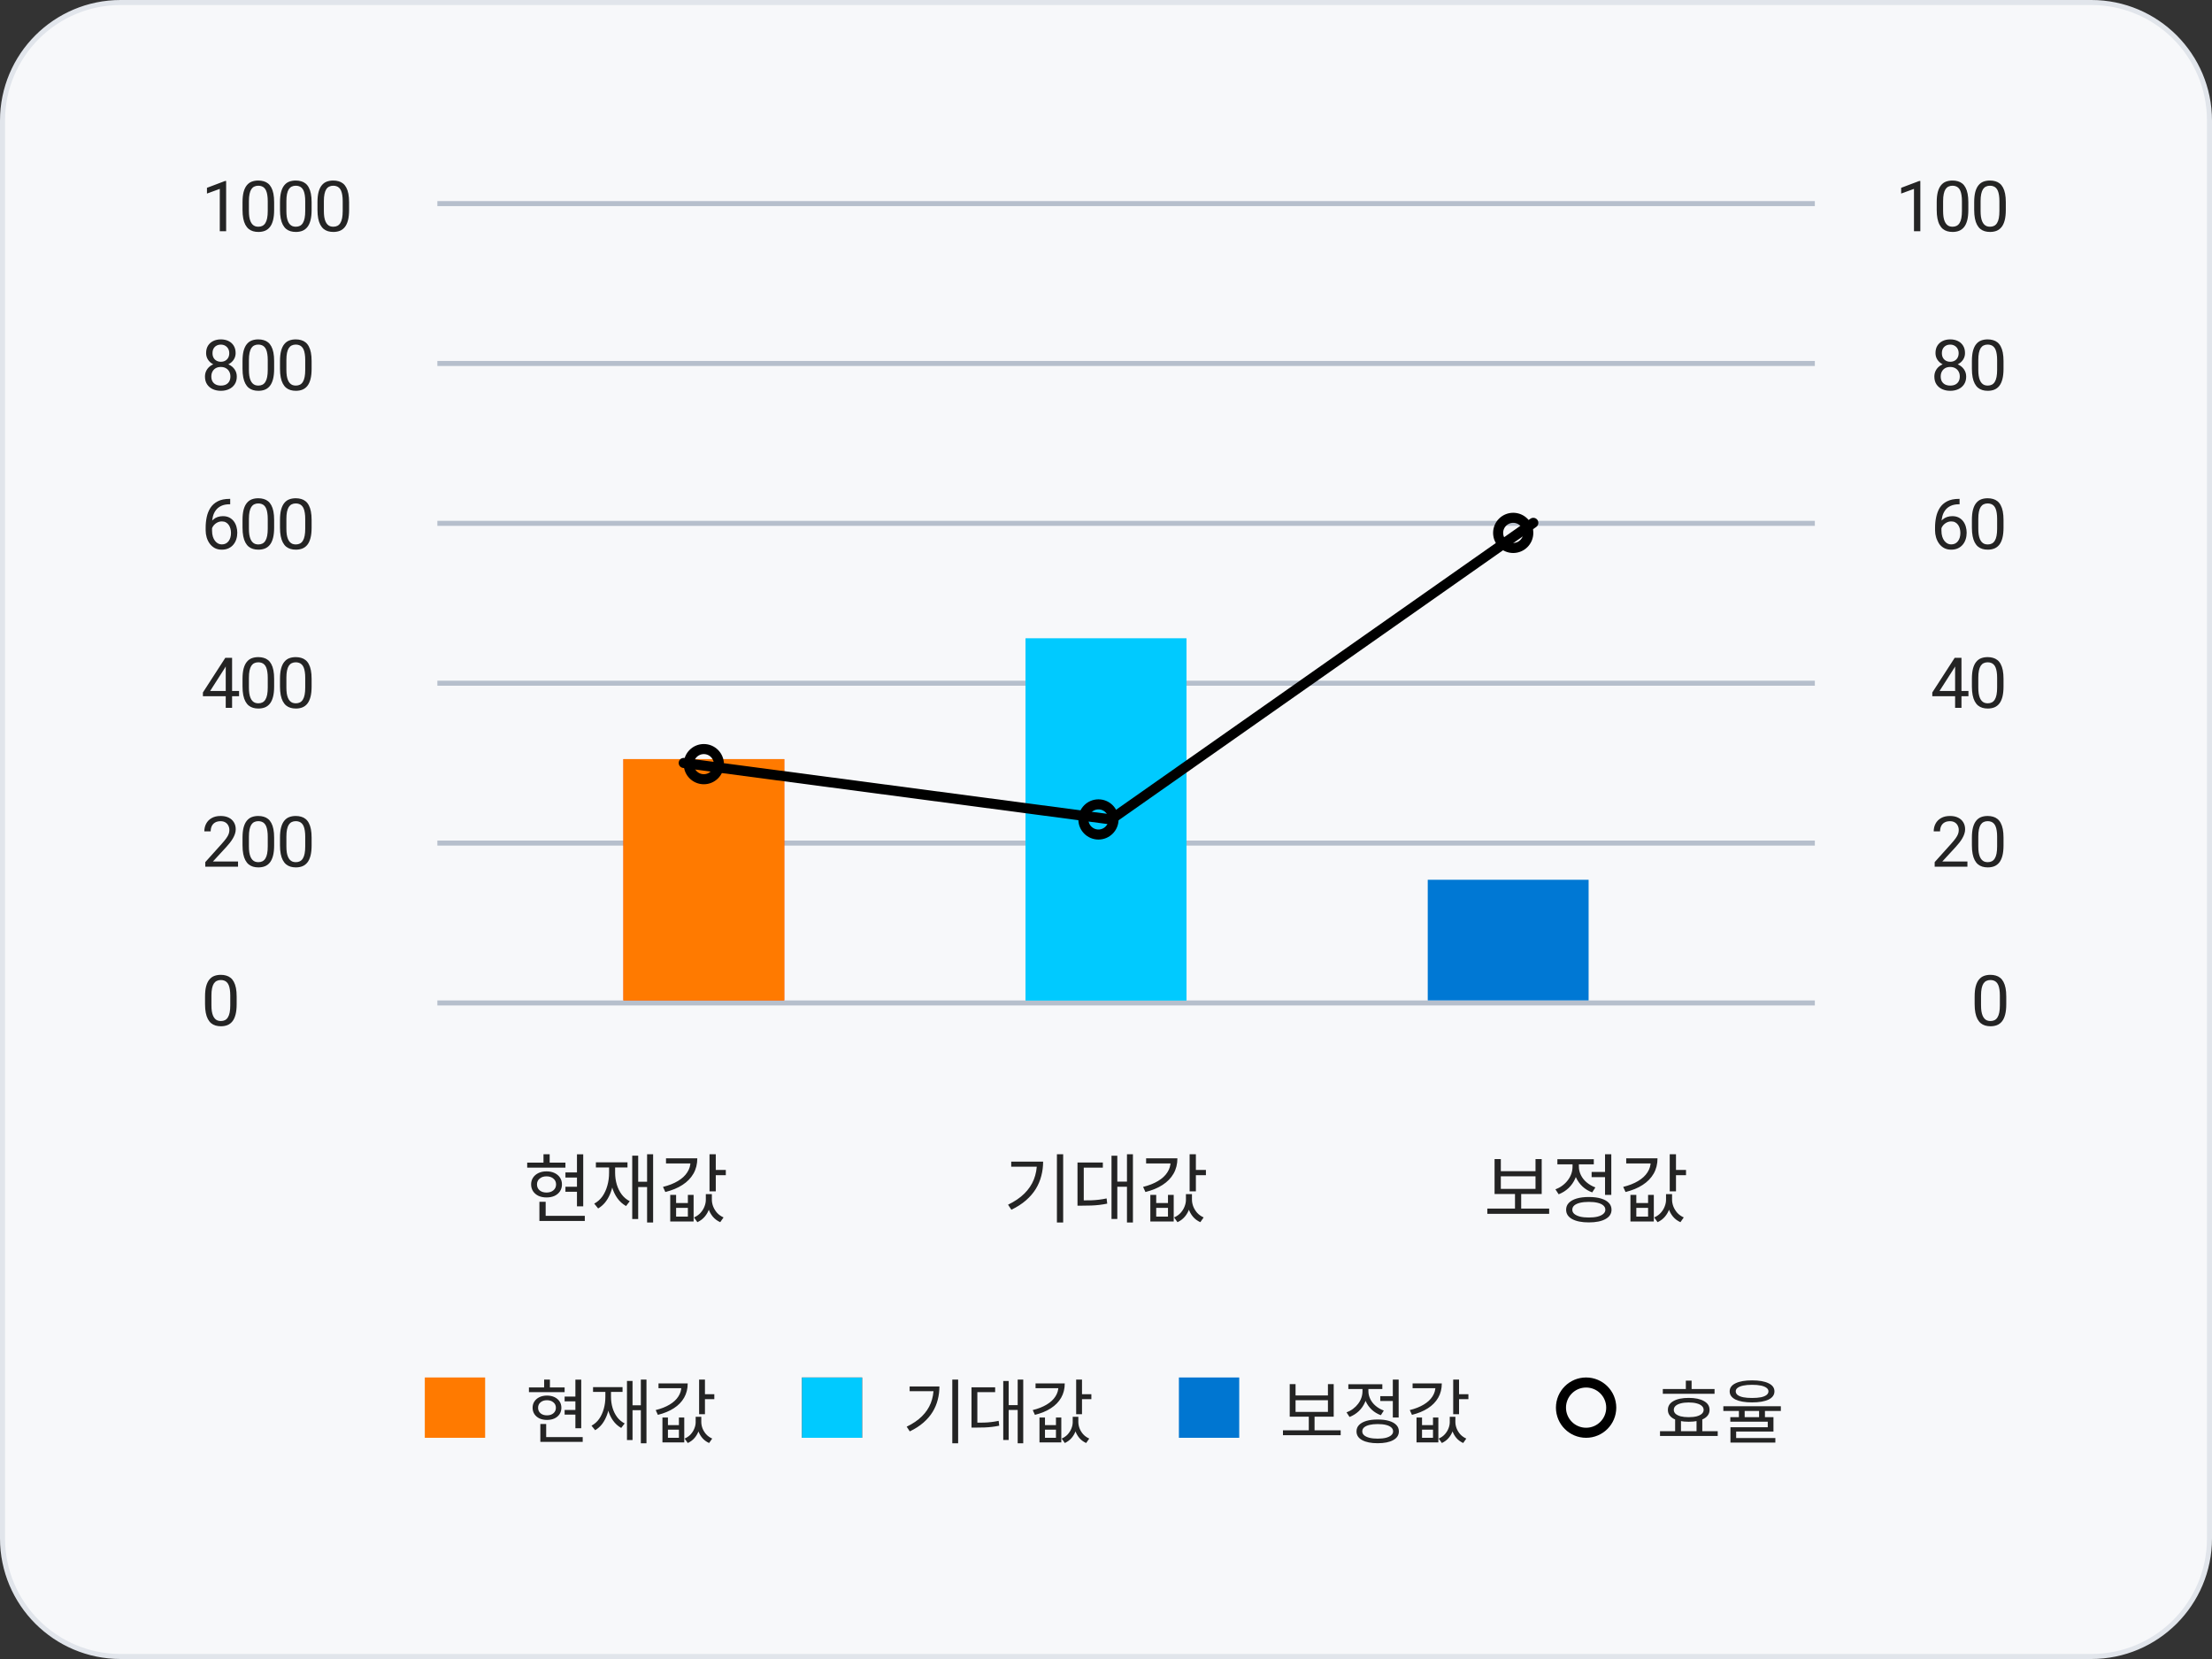 <svg width="440" height="330" viewBox="0 0 440 330" fill="none" xmlns="http://www.w3.org/2000/svg">
<rect x="0" y="0" width="440" height="330" fill="#333333" stroke="none"/>
<path d="M24 0.5H416C428.979 0.5 439.5 11.021 439.5 24V306C439.5 318.979 428.979 329.5 416 329.5H24C11.021 329.5 0.5 318.979 0.5 306V24C0.5 11.021 11.021 0.5 24 0.5Z" fill="#F7F8FA"/>
<path d="M24 0.5H416C428.979 0.5 439.5 11.021 439.5 24V306C439.5 318.979 428.979 329.5 416 329.5H24C11.021 329.5 0.5 318.979 0.5 306V24C0.5 11.021 11.021 0.5 24 0.5Z" stroke="#E1E5EB"/>
<path d="M44.983 35.992V46H43.719V37.571L41.169 38.501V37.359L44.785 35.992H44.983ZM54.53 40.23V41.748C54.53 42.564 54.457 43.252 54.311 43.812C54.166 44.373 53.956 44.824 53.682 45.166C53.409 45.508 53.079 45.756 52.691 45.911C52.309 46.062 51.876 46.137 51.392 46.137C51.01 46.137 50.657 46.089 50.333 45.993C50.009 45.898 49.718 45.745 49.458 45.535C49.203 45.321 48.984 45.043 48.802 44.701C48.619 44.359 48.48 43.945 48.385 43.457C48.289 42.969 48.241 42.4 48.241 41.748V40.23C48.241 39.415 48.314 38.731 48.46 38.18C48.61 37.628 48.822 37.186 49.096 36.853C49.369 36.516 49.697 36.275 50.08 36.129C50.467 35.983 50.9 35.91 51.379 35.91C51.766 35.91 52.122 35.958 52.445 36.054C52.773 36.145 53.065 36.293 53.32 36.498C53.575 36.699 53.792 36.967 53.97 37.305C54.152 37.637 54.291 38.045 54.387 38.528C54.482 39.011 54.53 39.579 54.53 40.23ZM53.259 41.953V40.019C53.259 39.572 53.231 39.18 53.177 38.843C53.127 38.501 53.051 38.209 52.951 37.968C52.851 37.726 52.723 37.53 52.568 37.38C52.418 37.23 52.242 37.12 52.042 37.052C51.846 36.979 51.625 36.942 51.379 36.942C51.078 36.942 50.811 36.999 50.579 37.113C50.347 37.223 50.151 37.398 49.991 37.64C49.836 37.881 49.718 38.198 49.636 38.59C49.554 38.982 49.513 39.458 49.513 40.019V41.953C49.513 42.4 49.538 42.794 49.588 43.136C49.642 43.477 49.722 43.774 49.827 44.024C49.932 44.27 50.059 44.473 50.21 44.633C50.36 44.792 50.533 44.911 50.729 44.988C50.93 45.061 51.151 45.098 51.392 45.098C51.702 45.098 51.974 45.038 52.206 44.92C52.438 44.801 52.632 44.617 52.787 44.366C52.947 44.111 53.065 43.785 53.142 43.389C53.22 42.988 53.259 42.509 53.259 41.953ZM61.985 40.23V41.748C61.985 42.564 61.912 43.252 61.766 43.812C61.621 44.373 61.411 44.824 61.138 45.166C60.864 45.508 60.534 45.756 60.146 45.911C59.764 46.062 59.331 46.137 58.847 46.137C58.465 46.137 58.111 46.089 57.788 45.993C57.464 45.898 57.173 45.745 56.913 45.535C56.658 45.321 56.439 45.043 56.257 44.701C56.074 44.359 55.935 43.945 55.84 43.457C55.744 42.969 55.696 42.4 55.696 41.748V40.23C55.696 39.415 55.769 38.731 55.915 38.18C56.065 37.628 56.277 37.186 56.551 36.853C56.824 36.516 57.152 36.275 57.535 36.129C57.922 35.983 58.355 35.91 58.834 35.91C59.221 35.91 59.577 35.958 59.9 36.054C60.228 36.145 60.52 36.293 60.775 36.498C61.03 36.699 61.247 36.967 61.425 37.305C61.607 37.637 61.746 38.045 61.842 38.528C61.937 39.011 61.985 39.579 61.985 40.23ZM60.714 41.953V40.019C60.714 39.572 60.686 39.18 60.632 38.843C60.581 38.501 60.506 38.209 60.406 37.968C60.306 37.726 60.178 37.53 60.023 37.38C59.873 37.23 59.697 37.12 59.497 37.052C59.301 36.979 59.08 36.942 58.834 36.942C58.533 36.942 58.266 36.999 58.034 37.113C57.802 37.223 57.606 37.398 57.446 37.64C57.291 37.881 57.173 38.198 57.091 38.59C57.009 38.982 56.968 39.458 56.968 40.019V41.953C56.968 42.4 56.993 42.794 57.043 43.136C57.097 43.477 57.177 43.774 57.282 44.024C57.387 44.27 57.514 44.473 57.665 44.633C57.815 44.792 57.989 44.911 58.184 44.988C58.385 45.061 58.606 45.098 58.847 45.098C59.157 45.098 59.429 45.038 59.661 44.92C59.893 44.801 60.087 44.617 60.242 44.366C60.401 44.111 60.52 43.785 60.597 43.389C60.675 42.988 60.714 42.509 60.714 41.953ZM69.44 40.23V41.748C69.44 42.564 69.367 43.252 69.221 43.812C69.076 44.373 68.866 44.824 68.593 45.166C68.319 45.508 67.989 45.756 67.601 45.911C67.219 46.062 66.786 46.137 66.302 46.137C65.92 46.137 65.567 46.089 65.243 45.993C64.919 45.898 64.628 45.745 64.368 45.535C64.113 45.321 63.894 45.043 63.712 44.701C63.529 44.359 63.39 43.945 63.295 43.457C63.199 42.969 63.151 42.4 63.151 41.748V40.23C63.151 39.415 63.224 38.731 63.37 38.18C63.52 37.628 63.732 37.186 64.006 36.853C64.279 36.516 64.607 36.275 64.99 36.129C65.377 35.983 65.81 35.91 66.289 35.91C66.676 35.91 67.032 35.958 67.355 36.054C67.683 36.145 67.975 36.293 68.23 36.498C68.485 36.699 68.702 36.967 68.88 37.305C69.062 37.637 69.201 38.045 69.297 38.528C69.392 39.011 69.44 39.579 69.44 40.23ZM68.169 41.953V40.019C68.169 39.572 68.141 39.18 68.087 38.843C68.037 38.501 67.961 38.209 67.861 37.968C67.761 37.726 67.633 37.53 67.478 37.38C67.328 37.23 67.152 37.12 66.952 37.052C66.756 36.979 66.535 36.942 66.289 36.942C65.988 36.942 65.721 36.999 65.489 37.113C65.257 37.223 65.061 37.398 64.901 37.64C64.746 37.881 64.628 38.198 64.546 38.59C64.464 38.982 64.423 39.458 64.423 40.019V41.953C64.423 42.4 64.448 42.794 64.498 43.136C64.552 43.477 64.632 43.774 64.737 44.024C64.842 44.27 64.969 44.473 65.12 44.633C65.27 44.792 65.444 44.911 65.639 44.988C65.84 45.061 66.061 45.098 66.302 45.098C66.612 45.098 66.884 45.038 67.116 44.92C67.348 44.801 67.542 44.617 67.697 44.366C67.856 44.111 67.975 43.785 68.052 43.389C68.13 42.988 68.169 42.509 68.169 41.953Z" fill="#242424"/>
<path d="M47.102 74.907C47.102 75.513 46.961 76.028 46.679 76.451C46.401 76.871 46.023 77.19 45.544 77.409C45.07 77.627 44.535 77.737 43.938 77.737C43.34 77.737 42.803 77.627 42.324 77.409C41.846 77.19 41.467 76.871 41.19 76.451C40.911 76.028 40.773 75.513 40.773 74.907C40.773 74.51 40.848 74.148 40.998 73.82C41.153 73.487 41.37 73.198 41.648 72.951C41.93 72.705 42.263 72.516 42.645 72.384C43.033 72.247 43.459 72.179 43.924 72.179C44.535 72.179 45.079 72.298 45.558 72.534C46.036 72.767 46.412 73.088 46.685 73.498C46.964 73.909 47.102 74.378 47.102 74.907ZM45.831 74.879C45.831 74.51 45.751 74.184 45.592 73.902C45.432 73.615 45.209 73.391 44.922 73.232C44.635 73.072 44.302 72.993 43.924 72.993C43.536 72.993 43.202 73.072 42.919 73.232C42.641 73.391 42.425 73.615 42.27 73.902C42.115 74.184 42.037 74.51 42.037 74.879C42.037 75.262 42.112 75.59 42.263 75.864C42.418 76.132 42.636 76.34 42.919 76.486C43.206 76.627 43.546 76.698 43.938 76.698C44.329 76.698 44.667 76.627 44.949 76.486C45.232 76.34 45.448 76.132 45.599 75.864C45.754 75.59 45.831 75.262 45.831 74.879ZM46.87 70.238C46.87 70.721 46.742 71.156 46.487 71.543C46.232 71.931 45.883 72.236 45.441 72.459C44.999 72.683 44.498 72.794 43.938 72.794C43.368 72.794 42.86 72.683 42.413 72.459C41.971 72.236 41.625 71.931 41.374 71.543C41.123 71.156 40.998 70.721 40.998 70.238C40.998 69.659 41.123 69.167 41.374 68.761C41.629 68.356 41.978 68.046 42.42 67.831C42.862 67.617 43.366 67.51 43.931 67.51C44.5 67.51 45.006 67.617 45.448 67.831C45.89 68.046 46.237 68.356 46.487 68.761C46.742 69.167 46.87 69.659 46.87 70.238ZM45.605 70.258C45.605 69.925 45.535 69.632 45.394 69.376C45.252 69.121 45.056 68.921 44.806 68.775C44.555 68.624 44.263 68.549 43.931 68.549C43.598 68.549 43.306 68.62 43.056 68.761C42.81 68.898 42.616 69.094 42.475 69.349C42.338 69.604 42.27 69.907 42.27 70.258C42.27 70.6 42.338 70.898 42.475 71.154C42.616 71.409 42.812 71.607 43.062 71.748C43.313 71.89 43.605 71.96 43.938 71.96C44.27 71.96 44.56 71.89 44.806 71.748C45.056 71.607 45.252 71.409 45.394 71.154C45.535 70.898 45.605 70.6 45.605 70.258ZM54.53 71.83V73.348C54.53 74.164 54.457 74.852 54.311 75.412C54.166 75.973 53.956 76.424 53.682 76.766C53.409 77.108 53.079 77.356 52.691 77.511C52.309 77.662 51.876 77.737 51.392 77.737C51.01 77.737 50.657 77.689 50.333 77.593C50.009 77.497 49.718 77.345 49.458 77.135C49.203 76.921 48.984 76.643 48.802 76.301C48.619 75.959 48.48 75.545 48.385 75.057C48.289 74.569 48.241 74 48.241 73.348V71.83C48.241 71.015 48.314 70.331 48.46 69.78C48.61 69.228 48.822 68.786 49.096 68.454C49.369 68.116 49.697 67.875 50.08 67.729C50.467 67.583 50.9 67.51 51.379 67.51C51.766 67.51 52.122 67.558 52.445 67.654C52.773 67.745 53.065 67.893 53.32 68.098C53.575 68.299 53.792 68.567 53.97 68.905C54.152 69.237 54.291 69.645 54.387 70.128C54.482 70.611 54.53 71.179 54.53 71.83ZM53.259 73.553V71.618C53.259 71.172 53.231 70.78 53.177 70.443C53.127 70.101 53.051 69.809 52.951 69.568C52.851 69.326 52.723 69.13 52.568 68.98C52.418 68.829 52.242 68.72 52.042 68.652C51.846 68.579 51.625 68.542 51.379 68.542C51.078 68.542 50.811 68.599 50.579 68.713C50.347 68.823 50.151 68.998 49.991 69.24C49.836 69.481 49.718 69.798 49.636 70.19C49.554 70.582 49.513 71.058 49.513 71.618V73.553C49.513 74 49.538 74.394 49.588 74.736C49.642 75.078 49.722 75.374 49.827 75.624C49.932 75.871 50.059 76.073 50.21 76.233C50.36 76.392 50.533 76.511 50.729 76.588C50.93 76.661 51.151 76.698 51.392 76.698C51.702 76.698 51.974 76.638 52.206 76.52C52.438 76.401 52.632 76.217 52.787 75.966C52.947 75.711 53.065 75.385 53.142 74.989C53.22 74.588 53.259 74.109 53.259 73.553ZM61.985 71.83V73.348C61.985 74.164 61.912 74.852 61.766 75.412C61.621 75.973 61.411 76.424 61.138 76.766C60.864 77.108 60.534 77.356 60.146 77.511C59.764 77.662 59.331 77.737 58.847 77.737C58.465 77.737 58.111 77.689 57.788 77.593C57.464 77.497 57.173 77.345 56.913 77.135C56.658 76.921 56.439 76.643 56.257 76.301C56.074 75.959 55.935 75.545 55.84 75.057C55.744 74.569 55.696 74 55.696 73.348V71.83C55.696 71.015 55.769 70.331 55.915 69.78C56.065 69.228 56.277 68.786 56.551 68.454C56.824 68.116 57.152 67.875 57.535 67.729C57.922 67.583 58.355 67.51 58.834 67.51C59.221 67.51 59.577 67.558 59.9 67.654C60.228 67.745 60.52 67.893 60.775 68.098C61.03 68.299 61.247 68.567 61.425 68.905C61.607 69.237 61.746 69.645 61.842 70.128C61.937 70.611 61.985 71.179 61.985 71.83ZM60.714 73.553V71.618C60.714 71.172 60.686 70.78 60.632 70.443C60.581 70.101 60.506 69.809 60.406 69.568C60.306 69.326 60.178 69.13 60.023 68.98C59.873 68.829 59.697 68.72 59.497 68.652C59.301 68.579 59.08 68.542 58.834 68.542C58.533 68.542 58.266 68.599 58.034 68.713C57.802 68.823 57.606 68.998 57.446 69.24C57.291 69.481 57.173 69.798 57.091 70.19C57.009 70.582 56.968 71.058 56.968 71.618V73.553C56.968 74 56.993 74.394 57.043 74.736C57.097 75.078 57.177 75.374 57.282 75.624C57.387 75.871 57.514 76.073 57.665 76.233C57.815 76.392 57.989 76.511 58.184 76.588C58.385 76.661 58.606 76.698 58.847 76.698C59.157 76.698 59.429 76.638 59.661 76.52C59.893 76.401 60.087 76.217 60.242 75.966C60.401 75.711 60.52 75.385 60.597 74.989C60.675 74.588 60.714 74.109 60.714 73.553Z" fill="#242424"/>
<path d="M45.681 99.233H45.79V100.306H45.681C45.011 100.306 44.45 100.416 43.999 100.635C43.548 100.849 43.19 101.138 42.926 101.503C42.661 101.863 42.47 102.268 42.352 102.719C42.238 103.171 42.181 103.629 42.181 104.094V105.556C42.181 105.998 42.233 106.39 42.338 106.732C42.443 107.069 42.586 107.354 42.769 107.587C42.951 107.819 43.156 107.995 43.384 108.113C43.616 108.232 43.858 108.291 44.108 108.291C44.4 108.291 44.66 108.236 44.888 108.127C45.116 108.013 45.307 107.856 45.462 107.655C45.621 107.45 45.742 107.208 45.824 106.93C45.906 106.652 45.947 106.347 45.947 106.014C45.947 105.718 45.911 105.433 45.838 105.16C45.765 104.882 45.653 104.636 45.503 104.422C45.352 104.203 45.163 104.032 44.935 103.909C44.712 103.781 44.446 103.718 44.136 103.718C43.785 103.718 43.457 103.804 43.151 103.977C42.851 104.146 42.602 104.369 42.406 104.647C42.215 104.921 42.105 105.219 42.078 105.543L41.408 105.536C41.472 105.025 41.59 104.59 41.764 104.23C41.941 103.866 42.16 103.569 42.42 103.342C42.684 103.109 42.978 102.941 43.302 102.836C43.63 102.726 43.976 102.672 44.341 102.672C44.838 102.672 45.266 102.765 45.626 102.952C45.986 103.139 46.282 103.389 46.515 103.704C46.747 104.014 46.918 104.365 47.027 104.757C47.141 105.144 47.198 105.543 47.198 105.953C47.198 106.422 47.132 106.862 47 107.272C46.868 107.682 46.67 108.042 46.405 108.352C46.145 108.662 45.824 108.904 45.441 109.077C45.059 109.25 44.614 109.337 44.108 109.337C43.571 109.337 43.101 109.227 42.7 109.009C42.299 108.785 41.967 108.489 41.702 108.12C41.438 107.751 41.24 107.341 41.107 106.889C40.975 106.438 40.909 105.98 40.909 105.515V104.921C40.909 104.219 40.98 103.531 41.121 102.856C41.262 102.182 41.506 101.571 41.852 101.024C42.203 100.477 42.689 100.042 43.309 99.719C43.928 99.395 44.719 99.233 45.681 99.233ZM54.53 103.43V104.948C54.53 105.764 54.457 106.452 54.311 107.012C54.166 107.573 53.956 108.024 53.682 108.366C53.409 108.708 53.079 108.956 52.691 109.111C52.309 109.261 51.876 109.337 51.392 109.337C51.01 109.337 50.657 109.289 50.333 109.193C50.009 109.097 49.718 108.945 49.458 108.735C49.203 108.521 48.984 108.243 48.802 107.901C48.619 107.559 48.48 107.145 48.385 106.657C48.289 106.169 48.241 105.6 48.241 104.948V103.43C48.241 102.615 48.314 101.931 48.46 101.38C48.61 100.828 48.822 100.386 49.096 100.053C49.369 99.716 49.697 99.475 50.08 99.329C50.467 99.183 50.9 99.11 51.379 99.11C51.766 99.11 52.122 99.158 52.445 99.254C52.773 99.345 53.065 99.493 53.32 99.698C53.575 99.898 53.792 100.167 53.97 100.505C54.152 100.837 54.291 101.245 54.387 101.728C54.482 102.211 54.53 102.779 54.53 103.43ZM53.259 105.153V103.219C53.259 102.772 53.231 102.38 53.177 102.043C53.127 101.701 53.051 101.409 52.951 101.168C52.851 100.926 52.723 100.73 52.568 100.58C52.418 100.429 52.242 100.32 52.042 100.252C51.846 100.179 51.625 100.142 51.379 100.142C51.078 100.142 50.811 100.199 50.579 100.313C50.347 100.423 50.151 100.598 49.991 100.84C49.836 101.081 49.718 101.398 49.636 101.79C49.554 102.182 49.513 102.658 49.513 103.219V105.153C49.513 105.6 49.538 105.994 49.588 106.336C49.642 106.677 49.722 106.974 49.827 107.224C49.932 107.47 50.059 107.673 50.21 107.833C50.36 107.992 50.533 108.111 50.729 108.188C50.93 108.261 51.151 108.298 51.392 108.298C51.702 108.298 51.974 108.238 52.206 108.12C52.438 108.001 52.632 107.817 52.787 107.566C52.947 107.311 53.065 106.985 53.142 106.589C53.22 106.188 53.259 105.709 53.259 105.153ZM61.985 103.43V104.948C61.985 105.764 61.912 106.452 61.766 107.012C61.621 107.573 61.411 108.024 61.138 108.366C60.864 108.708 60.534 108.956 60.146 109.111C59.764 109.261 59.331 109.337 58.847 109.337C58.465 109.337 58.111 109.289 57.788 109.193C57.464 109.097 57.173 108.945 56.913 108.735C56.658 108.521 56.439 108.243 56.257 107.901C56.074 107.559 55.935 107.145 55.84 106.657C55.744 106.169 55.696 105.6 55.696 104.948V103.43C55.696 102.615 55.769 101.931 55.915 101.38C56.065 100.828 56.277 100.386 56.551 100.053C56.824 99.716 57.152 99.475 57.535 99.329C57.922 99.183 58.355 99.11 58.834 99.11C59.221 99.11 59.577 99.158 59.9 99.254C60.228 99.345 60.52 99.493 60.775 99.698C61.03 99.898 61.247 100.167 61.425 100.505C61.607 100.837 61.746 101.245 61.842 101.728C61.937 102.211 61.985 102.779 61.985 103.43ZM60.714 105.153V103.219C60.714 102.772 60.686 102.38 60.632 102.043C60.581 101.701 60.506 101.409 60.406 101.168C60.306 100.926 60.178 100.73 60.023 100.58C59.873 100.429 59.697 100.32 59.497 100.252C59.301 100.179 59.08 100.142 58.834 100.142C58.533 100.142 58.266 100.199 58.034 100.313C57.802 100.423 57.606 100.598 57.446 100.84C57.291 101.081 57.173 101.398 57.091 101.79C57.009 102.182 56.968 102.658 56.968 103.219V105.153C56.968 105.6 56.993 105.994 57.043 106.336C57.097 106.677 57.177 106.974 57.282 107.224C57.387 107.47 57.514 107.673 57.665 107.833C57.815 107.992 57.989 108.111 58.184 108.188C58.385 108.261 58.606 108.298 58.847 108.298C59.157 108.298 59.429 108.238 59.661 108.12C59.893 108.001 60.087 107.817 60.242 107.566C60.401 107.311 60.52 106.985 60.597 106.589C60.675 106.188 60.714 105.709 60.714 105.153Z" fill="#242424"/>
<path d="M47.554 137.45V138.49H40.362V137.744L44.819 130.847H45.852L44.744 132.843L41.798 137.45H47.554ZM46.166 130.847V140.8H44.901V130.847H46.166ZM54.53 135.031V136.548C54.53 137.364 54.457 138.052 54.311 138.613C54.166 139.173 53.956 139.624 53.682 139.966C53.409 140.308 53.079 140.556 52.691 140.711C52.309 140.862 51.876 140.937 51.392 140.937C51.01 140.937 50.657 140.889 50.333 140.793C50.009 140.698 49.718 140.545 49.458 140.335C49.203 140.121 48.984 139.843 48.802 139.501C48.619 139.159 48.48 138.745 48.385 138.257C48.289 137.769 48.241 137.2 48.241 136.548V135.031C48.241 134.215 48.314 133.531 48.46 132.98C48.61 132.428 48.822 131.986 49.096 131.654C49.369 131.316 49.697 131.075 50.08 130.929C50.467 130.783 50.9 130.71 51.379 130.71C51.766 130.71 52.122 130.758 52.445 130.854C52.773 130.945 53.065 131.093 53.32 131.298C53.575 131.499 53.792 131.767 53.97 132.105C54.152 132.437 54.291 132.845 54.387 133.328C54.482 133.811 54.53 134.379 54.53 135.031ZM53.259 136.753V134.819C53.259 134.372 53.231 133.98 53.177 133.643C53.127 133.301 53.051 133.009 52.951 132.768C52.851 132.526 52.723 132.33 52.568 132.18C52.418 132.03 52.242 131.92 52.042 131.852C51.846 131.779 51.625 131.742 51.379 131.742C51.078 131.742 50.811 131.799 50.579 131.913C50.347 132.023 50.151 132.198 49.991 132.44C49.836 132.681 49.718 132.998 49.636 133.39C49.554 133.782 49.513 134.258 49.513 134.819V136.753C49.513 137.2 49.538 137.594 49.588 137.936C49.642 138.278 49.722 138.574 49.827 138.824C49.932 139.071 50.059 139.273 50.21 139.433C50.36 139.592 50.533 139.711 50.729 139.788C50.93 139.861 51.151 139.898 51.392 139.898C51.702 139.898 51.974 139.838 52.206 139.72C52.438 139.601 52.632 139.417 52.787 139.166C52.947 138.911 53.065 138.585 53.142 138.189C53.22 137.788 53.259 137.309 53.259 136.753ZM61.985 135.031V136.548C61.985 137.364 61.912 138.052 61.766 138.613C61.621 139.173 61.411 139.624 61.138 139.966C60.864 140.308 60.534 140.556 60.146 140.711C59.764 140.862 59.331 140.937 58.847 140.937C58.465 140.937 58.111 140.889 57.788 140.793C57.464 140.698 57.173 140.545 56.913 140.335C56.658 140.121 56.439 139.843 56.257 139.501C56.074 139.159 55.935 138.745 55.84 138.257C55.744 137.769 55.696 137.2 55.696 136.548V135.031C55.696 134.215 55.769 133.531 55.915 132.98C56.065 132.428 56.277 131.986 56.551 131.654C56.824 131.316 57.152 131.075 57.535 130.929C57.922 130.783 58.355 130.71 58.834 130.71C59.221 130.71 59.577 130.758 59.9 130.854C60.228 130.945 60.52 131.093 60.775 131.298C61.03 131.499 61.247 131.767 61.425 132.105C61.607 132.437 61.746 132.845 61.842 133.328C61.937 133.811 61.985 134.379 61.985 135.031ZM60.714 136.753V134.819C60.714 134.372 60.686 133.98 60.632 133.643C60.581 133.301 60.506 133.009 60.406 132.768C60.306 132.526 60.178 132.33 60.023 132.18C59.873 132.03 59.697 131.92 59.497 131.852C59.301 131.779 59.08 131.742 58.834 131.742C58.533 131.742 58.266 131.799 58.034 131.913C57.802 132.023 57.606 132.198 57.446 132.44C57.291 132.681 57.173 132.998 57.091 133.39C57.009 133.782 56.968 134.258 56.968 134.819V136.753C56.968 137.2 56.993 137.594 57.043 137.936C57.097 138.278 57.177 138.574 57.282 138.824C57.387 139.071 57.514 139.273 57.665 139.433C57.815 139.592 57.989 139.711 58.184 139.788C58.385 139.861 58.606 139.898 58.847 139.898C59.157 139.898 59.429 139.838 59.661 139.72C59.893 139.601 60.087 139.417 60.242 139.166C60.401 138.911 60.52 138.585 60.597 138.189C60.675 137.788 60.714 137.309 60.714 136.753Z" fill="#242424"/>
<path d="M47.349 171.361V172.4H40.834V171.491L44.095 167.861C44.496 167.414 44.806 167.036 45.024 166.726C45.248 166.412 45.403 166.131 45.489 165.885C45.58 165.635 45.626 165.38 45.626 165.12C45.626 164.792 45.558 164.495 45.421 164.231C45.289 163.962 45.093 163.748 44.833 163.589C44.573 163.429 44.259 163.349 43.89 163.349C43.448 163.349 43.078 163.436 42.782 163.609C42.491 163.778 42.272 164.015 42.126 164.32C41.98 164.625 41.907 164.976 41.907 165.373H40.643C40.643 164.812 40.766 164.299 41.012 163.835C41.258 163.37 41.622 163.001 42.105 162.727C42.589 162.449 43.183 162.31 43.89 162.31C44.519 162.31 45.056 162.422 45.503 162.645C45.95 162.864 46.291 163.174 46.528 163.575C46.77 163.971 46.891 164.436 46.891 164.969C46.891 165.261 46.84 165.557 46.74 165.858C46.645 166.154 46.51 166.45 46.337 166.747C46.168 167.043 45.97 167.335 45.742 167.622C45.519 167.909 45.28 168.191 45.024 168.469L42.358 171.361H47.349ZM54.53 166.63V168.148C54.53 168.964 54.457 169.652 54.311 170.213C54.166 170.773 53.956 171.224 53.682 171.566C53.409 171.908 53.079 172.156 52.691 172.311C52.309 172.462 51.876 172.537 51.392 172.537C51.01 172.537 50.657 172.489 50.333 172.393C50.009 172.297 49.718 172.145 49.458 171.935C49.203 171.721 48.984 171.443 48.802 171.101C48.619 170.759 48.48 170.345 48.385 169.857C48.289 169.369 48.241 168.8 48.241 168.148V166.63C48.241 165.815 48.314 165.131 48.46 164.58C48.61 164.028 48.822 163.586 49.096 163.254C49.369 162.916 49.697 162.675 50.08 162.529C50.467 162.383 50.9 162.31 51.379 162.31C51.766 162.31 52.122 162.358 52.445 162.454C52.773 162.545 53.065 162.693 53.32 162.898C53.575 163.099 53.792 163.367 53.97 163.705C54.152 164.037 54.291 164.445 54.387 164.928C54.482 165.411 54.53 165.979 54.53 166.63ZM53.259 168.353V166.419C53.259 165.972 53.231 165.58 53.177 165.243C53.127 164.901 53.051 164.609 52.951 164.368C52.851 164.126 52.723 163.93 52.568 163.78C52.418 163.63 52.242 163.52 52.042 163.452C51.846 163.379 51.625 163.342 51.379 163.342C51.078 163.342 50.811 163.399 50.579 163.513C50.347 163.623 50.151 163.798 49.991 164.04C49.836 164.281 49.718 164.598 49.636 164.99C49.554 165.382 49.513 165.858 49.513 166.419V168.353C49.513 168.8 49.538 169.194 49.588 169.536C49.642 169.878 49.722 170.174 49.827 170.424C49.932 170.671 50.059 170.873 50.21 171.033C50.36 171.192 50.533 171.311 50.729 171.388C50.93 171.461 51.151 171.498 51.392 171.498C51.702 171.498 51.974 171.438 52.206 171.32C52.438 171.201 52.632 171.017 52.787 170.766C52.947 170.511 53.065 170.185 53.142 169.789C53.22 169.388 53.259 168.909 53.259 168.353ZM61.985 166.63V168.148C61.985 168.964 61.912 169.652 61.766 170.213C61.621 170.773 61.411 171.224 61.138 171.566C60.864 171.908 60.534 172.156 60.146 172.311C59.764 172.462 59.331 172.537 58.847 172.537C58.465 172.537 58.111 172.489 57.788 172.393C57.464 172.297 57.173 172.145 56.913 171.935C56.658 171.721 56.439 171.443 56.257 171.101C56.074 170.759 55.935 170.345 55.84 169.857C55.744 169.369 55.696 168.8 55.696 168.148V166.63C55.696 165.815 55.769 165.131 55.915 164.58C56.065 164.028 56.277 163.586 56.551 163.254C56.824 162.916 57.152 162.675 57.535 162.529C57.922 162.383 58.355 162.31 58.834 162.31C59.221 162.31 59.577 162.358 59.9 162.454C60.228 162.545 60.52 162.693 60.775 162.898C61.03 163.099 61.247 163.367 61.425 163.705C61.607 164.037 61.746 164.445 61.842 164.928C61.937 165.411 61.985 165.979 61.985 166.63ZM60.714 168.353V166.419C60.714 165.972 60.686 165.58 60.632 165.243C60.581 164.901 60.506 164.609 60.406 164.368C60.306 164.126 60.178 163.93 60.023 163.78C59.873 163.63 59.697 163.52 59.497 163.452C59.301 163.379 59.08 163.342 58.834 163.342C58.533 163.342 58.266 163.399 58.034 163.513C57.802 163.623 57.606 163.798 57.446 164.04C57.291 164.281 57.173 164.598 57.091 164.99C57.009 165.382 56.968 165.858 56.968 166.419V168.353C56.968 168.8 56.993 169.194 57.043 169.536C57.097 169.878 57.177 170.174 57.282 170.424C57.387 170.671 57.514 170.873 57.665 171.033C57.815 171.192 57.989 171.311 58.184 171.388C58.385 171.461 58.606 171.498 58.847 171.498C59.157 171.498 59.429 171.438 59.661 171.32C59.893 171.201 60.087 171.017 60.242 170.766C60.401 170.511 60.52 170.185 60.597 169.789C60.675 169.388 60.714 168.909 60.714 168.353Z" fill="#242424"/>
<path d="M47.075 198.23V199.748C47.075 200.564 47.002 201.252 46.856 201.812C46.711 202.373 46.501 202.824 46.227 203.166C45.954 203.508 45.624 203.756 45.236 203.911C44.853 204.062 44.421 204.137 43.938 204.137C43.555 204.137 43.202 204.089 42.878 203.993C42.554 203.897 42.263 203.745 42.003 203.535C41.748 203.321 41.529 203.043 41.347 202.701C41.164 202.359 41.025 201.945 40.93 201.457C40.834 200.969 40.786 200.4 40.786 199.748V198.23C40.786 197.415 40.859 196.731 41.005 196.18C41.155 195.628 41.367 195.186 41.641 194.854C41.914 194.516 42.242 194.275 42.625 194.129C43.012 193.983 43.445 193.91 43.924 193.91C44.311 193.91 44.667 193.958 44.99 194.054C45.318 194.145 45.61 194.293 45.865 194.498C46.12 194.699 46.337 194.967 46.515 195.305C46.697 195.637 46.836 196.045 46.932 196.528C47.027 197.011 47.075 197.579 47.075 198.23ZM45.804 199.953V198.019C45.804 197.572 45.776 197.18 45.722 196.843C45.672 196.501 45.596 196.209 45.496 195.968C45.396 195.726 45.268 195.53 45.113 195.38C44.963 195.229 44.787 195.12 44.587 195.052C44.391 194.979 44.17 194.942 43.924 194.942C43.623 194.942 43.356 194.999 43.124 195.113C42.892 195.223 42.696 195.398 42.536 195.64C42.381 195.881 42.263 196.198 42.181 196.59C42.099 196.982 42.058 197.458 42.058 198.019V199.953C42.058 200.4 42.083 200.794 42.133 201.136C42.188 201.478 42.267 201.774 42.372 202.024C42.477 202.271 42.605 202.473 42.755 202.633C42.905 202.792 43.078 202.911 43.274 202.988C43.475 203.061 43.696 203.098 43.938 203.098C44.247 203.098 44.519 203.038 44.751 202.92C44.983 202.801 45.177 202.617 45.332 202.366C45.492 202.111 45.61 201.785 45.688 201.389C45.765 200.988 45.804 200.509 45.804 199.953Z" fill="#242424"/>
<rect x="87" y="40" width="274" height="1" fill="#B6BFCC"/>
<rect x="87" y="71.8" width="274" height="1" fill="#B6BFCC"/>
<rect x="87" y="103.6" width="274" height="1" fill="#B6BFCC"/>
<rect x="87" y="135.4" width="274" height="1" fill="#B6BFCC"/>
<rect x="87" y="167.2" width="274" height="1" fill="#B6BFCC"/>
<rect x="87" y="199" width="274" height="1" fill="#B6BFCC"/>
<path d="M381.983 35.992V46H380.719V37.571L378.169 38.501V37.359L381.785 35.992H381.983ZM391.53 40.23V41.748C391.53 42.564 391.457 43.252 391.311 43.812C391.166 44.373 390.956 44.824 390.683 45.166C390.409 45.508 390.079 45.756 389.691 45.911C389.309 46.062 388.876 46.137 388.392 46.137C388.01 46.137 387.656 46.089 387.333 45.993C387.009 45.898 386.718 45.745 386.458 45.535C386.203 45.321 385.984 45.043 385.802 44.701C385.619 44.359 385.48 43.945 385.385 43.457C385.289 42.969 385.241 42.4 385.241 41.748V40.23C385.241 39.415 385.314 38.731 385.46 38.18C385.61 37.628 385.822 37.186 386.096 36.853C386.369 36.516 386.697 36.275 387.08 36.129C387.467 35.983 387.9 35.91 388.379 35.91C388.766 35.91 389.122 35.958 389.445 36.054C389.773 36.145 390.065 36.293 390.32 36.498C390.575 36.699 390.792 36.967 390.97 37.305C391.152 37.637 391.291 38.045 391.387 38.528C391.482 39.011 391.53 39.579 391.53 40.23ZM390.259 41.953V40.019C390.259 39.572 390.231 39.18 390.177 38.843C390.127 38.501 390.051 38.209 389.951 37.968C389.851 37.726 389.723 37.53 389.568 37.38C389.418 37.23 389.242 37.12 389.042 37.052C388.846 36.979 388.625 36.942 388.379 36.942C388.078 36.942 387.811 36.999 387.579 37.113C387.347 37.223 387.151 37.398 386.991 37.64C386.836 37.881 386.718 38.198 386.636 38.59C386.554 38.982 386.513 39.458 386.513 40.019V41.953C386.513 42.4 386.538 42.794 386.588 43.136C386.642 43.477 386.722 43.774 386.827 44.024C386.932 44.27 387.059 44.473 387.21 44.633C387.36 44.792 387.533 44.911 387.729 44.988C387.93 45.061 388.151 45.098 388.392 45.098C388.702 45.098 388.974 45.038 389.206 44.92C389.438 44.801 389.632 44.617 389.787 44.366C389.947 44.111 390.065 43.785 390.142 43.389C390.22 42.988 390.259 42.509 390.259 41.953ZM398.985 40.23V41.748C398.985 42.564 398.912 43.252 398.766 43.812C398.621 44.373 398.411 44.824 398.138 45.166C397.864 45.508 397.534 45.756 397.146 45.911C396.764 46.062 396.331 46.137 395.847 46.137C395.465 46.137 395.111 46.089 394.788 45.993C394.464 45.898 394.173 45.745 393.913 45.535C393.658 45.321 393.439 45.043 393.257 44.701C393.074 44.359 392.935 43.945 392.84 43.457C392.744 42.969 392.696 42.4 392.696 41.748V40.23C392.696 39.415 392.769 38.731 392.915 38.18C393.065 37.628 393.277 37.186 393.551 36.853C393.824 36.516 394.152 36.275 394.535 36.129C394.922 35.983 395.355 35.91 395.834 35.91C396.221 35.91 396.577 35.958 396.9 36.054C397.228 36.145 397.52 36.293 397.775 36.498C398.03 36.699 398.247 36.967 398.425 37.305C398.607 37.637 398.746 38.045 398.842 38.528C398.937 39.011 398.985 39.579 398.985 40.23ZM397.714 41.953V40.019C397.714 39.572 397.686 39.18 397.632 38.843C397.582 38.501 397.506 38.209 397.406 37.968C397.306 37.726 397.178 37.53 397.023 37.38C396.873 37.23 396.697 37.12 396.497 37.052C396.301 36.979 396.08 36.942 395.834 36.942C395.533 36.942 395.266 36.999 395.034 37.113C394.802 37.223 394.606 37.398 394.446 37.64C394.291 37.881 394.173 38.198 394.091 38.59C394.009 38.982 393.968 39.458 393.968 40.019V41.953C393.968 42.4 393.993 42.794 394.043 43.136C394.097 43.477 394.177 43.774 394.282 44.024C394.387 44.27 394.514 44.473 394.665 44.633C394.815 44.792 394.988 44.911 395.184 44.988C395.385 45.061 395.606 45.098 395.847 45.098C396.157 45.098 396.429 45.038 396.661 44.92C396.893 44.801 397.087 44.617 397.242 44.366C397.402 44.111 397.52 43.785 397.597 43.389C397.675 42.988 397.714 42.509 397.714 41.953Z" fill="#242424"/>
<path d="M391.103 74.907C391.103 75.513 390.961 76.028 390.679 76.451C390.401 76.871 390.022 77.19 389.544 77.409C389.07 77.627 388.535 77.737 387.938 77.737C387.34 77.737 386.803 77.627 386.324 77.409C385.846 77.19 385.467 76.871 385.189 76.451C384.911 76.028 384.772 75.513 384.772 74.907C384.772 74.51 384.848 74.148 384.998 73.82C385.153 73.487 385.369 73.198 385.647 72.951C385.93 72.705 386.263 72.516 386.646 72.384C387.033 72.247 387.459 72.179 387.924 72.179C388.535 72.179 389.079 72.298 389.558 72.534C390.036 72.767 390.412 73.088 390.686 73.498C390.964 73.909 391.103 74.378 391.103 74.907ZM389.831 74.879C389.831 74.51 389.751 74.184 389.592 73.902C389.432 73.615 389.209 73.391 388.922 73.232C388.635 73.072 388.302 72.993 387.924 72.993C387.536 72.993 387.201 73.072 386.919 73.232C386.641 73.391 386.424 73.615 386.27 73.902C386.115 74.184 386.037 74.51 386.037 74.879C386.037 75.262 386.112 75.59 386.263 75.864C386.418 76.132 386.636 76.34 386.919 76.486C387.206 76.627 387.546 76.698 387.938 76.698C388.329 76.698 388.667 76.627 388.949 76.486C389.232 76.34 389.448 76.132 389.599 75.864C389.754 75.59 389.831 75.262 389.831 74.879ZM390.87 70.238C390.87 70.721 390.743 71.156 390.487 71.543C390.232 71.931 389.883 72.236 389.441 72.459C388.999 72.683 388.498 72.794 387.938 72.794C387.368 72.794 386.86 72.683 386.413 72.459C385.971 72.236 385.625 71.931 385.374 71.543C385.123 71.156 384.998 70.721 384.998 70.238C384.998 69.659 385.123 69.167 385.374 68.761C385.629 68.356 385.978 68.046 386.42 67.831C386.862 67.617 387.366 67.51 387.931 67.51C388.5 67.51 389.006 67.617 389.448 67.831C389.89 68.046 390.237 68.356 390.487 68.761C390.743 69.167 390.87 69.659 390.87 70.238ZM389.605 70.258C389.605 69.925 389.535 69.632 389.394 69.376C389.252 69.121 389.056 68.921 388.806 68.775C388.555 68.624 388.263 68.549 387.931 68.549C387.598 68.549 387.306 68.62 387.056 68.761C386.81 68.898 386.616 69.094 386.475 69.349C386.338 69.604 386.27 69.907 386.27 70.258C386.27 70.6 386.338 70.898 386.475 71.154C386.616 71.409 386.812 71.607 387.062 71.748C387.313 71.89 387.605 71.96 387.938 71.96C388.27 71.96 388.56 71.89 388.806 71.748C389.056 71.607 389.252 71.409 389.394 71.154C389.535 70.898 389.605 70.6 389.605 70.258ZM398.53 71.83V73.348C398.53 74.164 398.457 74.852 398.311 75.412C398.166 75.973 397.956 76.424 397.683 76.766C397.409 77.108 397.079 77.356 396.691 77.511C396.309 77.662 395.876 77.737 395.392 77.737C395.01 77.737 394.656 77.689 394.333 77.593C394.009 77.497 393.718 77.345 393.458 77.135C393.203 76.921 392.984 76.643 392.802 76.301C392.619 75.959 392.48 75.545 392.385 75.057C392.289 74.569 392.241 74 392.241 73.348V71.83C392.241 71.015 392.314 70.331 392.46 69.78C392.61 69.228 392.822 68.786 393.096 68.454C393.369 68.116 393.697 67.875 394.08 67.729C394.467 67.583 394.9 67.51 395.379 67.51C395.766 67.51 396.122 67.558 396.445 67.654C396.773 67.745 397.065 67.893 397.32 68.098C397.575 68.299 397.792 68.567 397.97 68.905C398.152 69.237 398.291 69.645 398.387 70.128C398.482 70.611 398.53 71.179 398.53 71.83ZM397.259 73.553V71.618C397.259 71.172 397.231 70.78 397.177 70.443C397.127 70.101 397.051 69.809 396.951 69.568C396.851 69.326 396.723 69.13 396.568 68.98C396.418 68.829 396.242 68.72 396.042 68.652C395.846 68.579 395.625 68.542 395.379 68.542C395.078 68.542 394.811 68.599 394.579 68.713C394.347 68.823 394.151 68.998 393.991 69.24C393.836 69.481 393.718 69.798 393.636 70.19C393.554 70.582 393.513 71.058 393.513 71.618V73.553C393.513 74 393.538 74.394 393.588 74.736C393.642 75.078 393.722 75.374 393.827 75.624C393.932 75.871 394.059 76.073 394.21 76.233C394.36 76.392 394.533 76.511 394.729 76.588C394.93 76.661 395.151 76.698 395.392 76.698C395.702 76.698 395.974 76.638 396.206 76.52C396.438 76.401 396.632 76.217 396.787 75.966C396.947 75.711 397.065 75.385 397.142 74.989C397.22 74.588 397.259 74.109 397.259 73.553Z" fill="#242424"/>
<path d="M389.681 99.233H389.79V100.306H389.681C389.011 100.306 388.45 100.416 387.999 100.635C387.548 100.849 387.19 101.138 386.926 101.503C386.661 101.863 386.47 102.268 386.352 102.719C386.238 103.171 386.181 103.629 386.181 104.094V105.556C386.181 105.998 386.233 106.39 386.338 106.732C386.443 107.069 386.586 107.354 386.769 107.587C386.951 107.819 387.156 107.995 387.384 108.113C387.616 108.232 387.858 108.291 388.108 108.291C388.4 108.291 388.66 108.236 388.888 108.127C389.116 108.013 389.307 107.856 389.462 107.655C389.621 107.45 389.742 107.208 389.824 106.93C389.906 106.652 389.947 106.347 389.947 106.014C389.947 105.718 389.911 105.433 389.838 105.16C389.765 104.882 389.653 104.636 389.503 104.422C389.353 104.203 389.163 104.032 388.936 103.909C388.712 103.781 388.446 103.718 388.136 103.718C387.785 103.718 387.457 103.804 387.151 103.977C386.851 104.146 386.602 104.369 386.406 104.647C386.215 104.921 386.105 105.219 386.078 105.543L385.408 105.536C385.472 105.025 385.59 104.59 385.764 104.23C385.941 103.866 386.16 103.569 386.42 103.342C386.684 103.109 386.978 102.941 387.302 102.836C387.63 102.726 387.976 102.672 388.341 102.672C388.838 102.672 389.266 102.765 389.626 102.952C389.986 103.139 390.282 103.389 390.515 103.704C390.747 104.014 390.918 104.365 391.027 104.757C391.141 105.144 391.198 105.543 391.198 105.953C391.198 106.422 391.132 106.862 391 107.272C390.868 107.682 390.67 108.042 390.405 108.352C390.146 108.662 389.824 108.904 389.441 109.077C389.059 109.25 388.614 109.337 388.108 109.337C387.571 109.337 387.101 109.227 386.7 109.009C386.299 108.785 385.966 108.489 385.702 108.12C385.438 107.751 385.24 107.341 385.107 106.889C384.975 106.438 384.909 105.98 384.909 105.515V104.921C384.909 104.219 384.98 103.531 385.121 102.856C385.262 102.182 385.506 101.571 385.853 101.024C386.203 100.477 386.689 100.042 387.309 99.719C387.928 99.395 388.719 99.233 389.681 99.233ZM398.53 103.43V104.948C398.53 105.764 398.457 106.452 398.311 107.012C398.166 107.573 397.956 108.024 397.683 108.366C397.409 108.708 397.079 108.956 396.691 109.111C396.309 109.261 395.876 109.337 395.392 109.337C395.01 109.337 394.656 109.289 394.333 109.193C394.009 109.097 393.718 108.945 393.458 108.735C393.203 108.521 392.984 108.243 392.802 107.901C392.619 107.559 392.48 107.145 392.385 106.657C392.289 106.169 392.241 105.6 392.241 104.948V103.43C392.241 102.615 392.314 101.931 392.46 101.38C392.61 100.828 392.822 100.386 393.096 100.053C393.369 99.716 393.697 99.475 394.08 99.329C394.467 99.183 394.9 99.11 395.379 99.11C395.766 99.11 396.122 99.158 396.445 99.254C396.773 99.345 397.065 99.493 397.32 99.698C397.575 99.898 397.792 100.167 397.97 100.505C398.152 100.837 398.291 101.245 398.387 101.728C398.482 102.211 398.53 102.779 398.53 103.43ZM397.259 105.153V103.219C397.259 102.772 397.231 102.38 397.177 102.043C397.127 101.701 397.051 101.409 396.951 101.168C396.851 100.926 396.723 100.73 396.568 100.58C396.418 100.429 396.242 100.32 396.042 100.252C395.846 100.179 395.625 100.142 395.379 100.142C395.078 100.142 394.811 100.199 394.579 100.313C394.347 100.423 394.151 100.598 393.991 100.84C393.836 101.081 393.718 101.398 393.636 101.79C393.554 102.182 393.513 102.658 393.513 103.219V105.153C393.513 105.6 393.538 105.994 393.588 106.336C393.642 106.677 393.722 106.974 393.827 107.224C393.932 107.47 394.059 107.673 394.21 107.833C394.36 107.992 394.533 108.111 394.729 108.188C394.93 108.261 395.151 108.298 395.392 108.298C395.702 108.298 395.974 108.238 396.206 108.12C396.438 108.001 396.632 107.817 396.787 107.566C396.947 107.311 397.065 106.985 397.142 106.589C397.22 106.188 397.259 105.709 397.259 105.153Z" fill="#242424"/>
<path d="M391.554 137.45V138.49H384.362V137.744L388.819 130.847H389.852L388.744 132.843L385.798 137.45H391.554ZM390.166 130.847V140.8H388.901V130.847H390.166ZM398.53 135.031V136.548C398.53 137.364 398.457 138.052 398.311 138.613C398.166 139.173 397.956 139.624 397.683 139.966C397.409 140.308 397.079 140.556 396.691 140.711C396.309 140.862 395.876 140.937 395.392 140.937C395.01 140.937 394.656 140.889 394.333 140.793C394.009 140.698 393.718 140.545 393.458 140.335C393.203 140.121 392.984 139.843 392.802 139.501C392.619 139.159 392.48 138.745 392.385 138.257C392.289 137.769 392.241 137.2 392.241 136.548V135.031C392.241 134.215 392.314 133.531 392.46 132.98C392.61 132.428 392.822 131.986 393.096 131.654C393.369 131.316 393.697 131.075 394.08 130.929C394.467 130.783 394.9 130.71 395.379 130.71C395.766 130.71 396.122 130.758 396.445 130.854C396.773 130.945 397.065 131.093 397.32 131.298C397.575 131.499 397.792 131.767 397.97 132.105C398.152 132.437 398.291 132.845 398.387 133.328C398.482 133.811 398.53 134.379 398.53 135.031ZM397.259 136.753V134.819C397.259 134.372 397.231 133.98 397.177 133.643C397.127 133.301 397.051 133.009 396.951 132.768C396.851 132.526 396.723 132.33 396.568 132.18C396.418 132.03 396.242 131.92 396.042 131.852C395.846 131.779 395.625 131.742 395.379 131.742C395.078 131.742 394.811 131.799 394.579 131.913C394.347 132.023 394.151 132.198 393.991 132.44C393.836 132.681 393.718 132.998 393.636 133.39C393.554 133.782 393.513 134.258 393.513 134.819V136.753C393.513 137.2 393.538 137.594 393.588 137.936C393.642 138.278 393.722 138.574 393.827 138.824C393.932 139.071 394.059 139.273 394.21 139.433C394.36 139.592 394.533 139.711 394.729 139.788C394.93 139.861 395.151 139.898 395.392 139.898C395.702 139.898 395.974 139.838 396.206 139.72C396.438 139.601 396.632 139.417 396.787 139.166C396.947 138.911 397.065 138.585 397.142 138.189C397.22 137.788 397.259 137.309 397.259 136.753Z" fill="#242424"/>
<path d="M391.349 171.361V172.4H384.834V171.491L388.095 167.861C388.496 167.414 388.806 167.036 389.024 166.726C389.248 166.412 389.403 166.131 389.489 165.885C389.58 165.635 389.626 165.38 389.626 165.12C389.626 164.792 389.558 164.495 389.421 164.231C389.289 163.962 389.093 163.748 388.833 163.589C388.573 163.429 388.259 163.349 387.89 163.349C387.448 163.349 387.078 163.436 386.782 163.609C386.491 163.778 386.272 164.015 386.126 164.32C385.98 164.625 385.907 164.976 385.907 165.373H384.643C384.643 164.812 384.766 164.299 385.012 163.835C385.258 163.37 385.622 163.001 386.105 162.727C386.589 162.449 387.183 162.31 387.89 162.31C388.519 162.31 389.056 162.422 389.503 162.645C389.95 162.864 390.291 163.174 390.528 163.575C390.77 163.971 390.891 164.436 390.891 164.969C390.891 165.261 390.84 165.557 390.74 165.858C390.645 166.154 390.51 166.45 390.337 166.747C390.168 167.043 389.97 167.335 389.742 167.622C389.519 167.909 389.28 168.191 389.024 168.469L386.358 171.361H391.349ZM398.53 166.63V168.148C398.53 168.964 398.457 169.652 398.311 170.213C398.166 170.773 397.956 171.224 397.683 171.566C397.409 171.908 397.079 172.156 396.691 172.311C396.309 172.462 395.876 172.537 395.392 172.537C395.01 172.537 394.656 172.489 394.333 172.393C394.009 172.297 393.718 172.145 393.458 171.935C393.203 171.721 392.984 171.443 392.802 171.101C392.619 170.759 392.48 170.345 392.385 169.857C392.289 169.369 392.241 168.8 392.241 168.148V166.63C392.241 165.815 392.314 165.131 392.46 164.58C392.61 164.028 392.822 163.586 393.096 163.254C393.369 162.916 393.697 162.675 394.08 162.529C394.467 162.383 394.9 162.31 395.379 162.31C395.766 162.31 396.122 162.358 396.445 162.454C396.773 162.545 397.065 162.693 397.32 162.898C397.575 163.099 397.792 163.367 397.97 163.705C398.152 164.037 398.291 164.445 398.387 164.928C398.482 165.411 398.53 165.979 398.53 166.63ZM397.259 168.353V166.419C397.259 165.972 397.231 165.58 397.177 165.243C397.127 164.901 397.051 164.609 396.951 164.368C396.851 164.126 396.723 163.93 396.568 163.78C396.418 163.63 396.242 163.52 396.042 163.452C395.846 163.379 395.625 163.342 395.379 163.342C395.078 163.342 394.811 163.399 394.579 163.513C394.347 163.623 394.151 163.798 393.991 164.04C393.836 164.281 393.718 164.598 393.636 164.99C393.554 165.382 393.513 165.858 393.513 166.419V168.353C393.513 168.8 393.538 169.194 393.588 169.536C393.642 169.878 393.722 170.174 393.827 170.424C393.932 170.671 394.059 170.873 394.21 171.033C394.36 171.192 394.533 171.311 394.729 171.388C394.93 171.461 395.151 171.498 395.392 171.498C395.702 171.498 395.974 171.438 396.206 171.32C396.438 171.201 396.632 171.017 396.787 170.766C396.947 170.511 397.065 170.185 397.142 169.789C397.22 169.388 397.259 168.909 397.259 168.353Z" fill="#242424"/>
<path d="M399.075 198.23V199.748C399.075 200.564 399.002 201.252 398.856 201.812C398.711 202.373 398.501 202.824 398.228 203.166C397.954 203.508 397.624 203.756 397.236 203.911C396.854 204.062 396.421 204.137 395.938 204.137C395.555 204.137 395.201 204.089 394.878 203.993C394.554 203.897 394.263 203.745 394.003 203.535C393.748 203.321 393.529 203.043 393.347 202.701C393.164 202.359 393.025 201.945 392.93 201.457C392.834 200.969 392.786 200.4 392.786 199.748V198.23C392.786 197.415 392.859 196.731 393.005 196.18C393.155 195.628 393.367 195.186 393.641 194.854C393.914 194.516 394.242 194.275 394.625 194.129C395.012 193.983 395.445 193.91 395.924 193.91C396.311 193.91 396.667 193.958 396.99 194.054C397.318 194.145 397.61 194.293 397.865 194.498C398.12 194.699 398.337 194.967 398.515 195.305C398.697 195.637 398.836 196.045 398.932 196.528C399.027 197.011 399.075 197.579 399.075 198.23ZM397.804 199.953V198.019C397.804 197.572 397.776 197.18 397.722 196.843C397.672 196.501 397.596 196.209 397.496 195.968C397.396 195.726 397.268 195.53 397.113 195.38C396.963 195.229 396.787 195.12 396.587 195.052C396.391 194.979 396.17 194.942 395.924 194.942C395.623 194.942 395.356 194.999 395.124 195.113C394.892 195.223 394.696 195.398 394.536 195.64C394.381 195.881 394.263 196.198 394.181 196.59C394.099 196.982 394.058 197.458 394.058 198.019V199.953C394.058 200.4 394.083 200.794 394.133 201.136C394.188 201.478 394.267 201.774 394.372 202.024C394.477 202.271 394.604 202.473 394.755 202.633C394.905 202.792 395.078 202.911 395.274 202.988C395.475 203.061 395.696 203.098 395.938 203.098C396.247 203.098 396.519 203.038 396.751 202.92C396.983 202.801 397.177 202.617 397.332 202.366C397.492 202.111 397.61 201.785 397.688 201.389C397.765 200.988 397.804 200.509 397.804 199.953Z" fill="#242424"/>
<path d="M114.767 229.61H116.012V239.96H114.767V229.61ZM112.472 233.21H115.277V234.23H112.472V233.21ZM112.472 236.06H115.277V237.065H112.472V236.06ZM104.867 231.26H112.472V232.265H104.867V231.26ZM108.707 233C109.317 233 109.852 233.11 110.312 233.33C110.772 233.55 111.132 233.855 111.392 234.245C111.652 234.635 111.782 235.085 111.782 235.595C111.782 236.105 111.652 236.56 111.392 236.96C111.132 237.35 110.772 237.655 110.312 237.875C109.852 238.085 109.317 238.19 108.707 238.19C108.107 238.19 107.577 238.085 107.117 237.875C106.657 237.655 106.297 237.35 106.037 236.96C105.777 236.56 105.647 236.105 105.647 235.595C105.647 235.085 105.777 234.635 106.037 234.245C106.297 233.855 106.657 233.55 107.117 233.33C107.577 233.11 108.107 233 108.707 233ZM108.707 233.99C108.147 233.99 107.692 234.14 107.342 234.44C106.992 234.73 106.817 235.115 106.817 235.595C106.817 236.085 106.992 236.48 107.342 236.78C107.692 237.07 108.147 237.215 108.707 237.215C109.267 237.215 109.722 237.07 110.072 236.78C110.432 236.48 110.612 236.085 110.612 235.595C110.612 235.115 110.432 234.73 110.072 234.44C109.722 234.14 109.267 233.99 108.707 233.99ZM108.107 229.595H109.337V231.89H108.107V229.595ZM107.297 241.85H116.327V242.87H107.297V241.85ZM107.297 239.06H108.542V242.33H107.297V239.06ZM128.716 229.595H129.916V243.17H128.716V229.595ZM126.571 235.07H129.181V236.12H126.571V235.07ZM125.761 229.88H126.946V242.48H125.761V229.88ZM121.156 231.695H122.116V233.27C122.116 234.07 122.051 234.835 121.921 235.565C121.791 236.295 121.591 236.965 121.321 237.575C121.061 238.185 120.736 238.73 120.346 239.21C119.956 239.68 119.501 240.07 118.981 240.38L118.201 239.42C118.861 239.06 119.406 238.575 119.836 237.965C120.266 237.345 120.591 236.635 120.811 235.835C121.041 235.035 121.156 234.18 121.156 233.27V231.695ZM121.381 231.695H122.356V233.27C122.356 234.09 122.466 234.87 122.686 235.61C122.906 236.35 123.231 237.01 123.661 237.59C124.091 238.16 124.626 238.61 125.266 238.94L124.531 239.9C123.841 239.51 123.261 238.985 122.791 238.325C122.321 237.665 121.966 236.905 121.726 236.045C121.496 235.185 121.381 234.26 121.381 233.27V231.695ZM118.531 231.2H124.816V232.22H118.531V231.2ZM141.134 229.595H142.379V236.975H141.134V229.595ZM142.034 232.715H144.374V233.765H142.034V232.715ZM137.354 230.405H138.704C138.704 231.545 138.449 232.56 137.939 233.45C137.429 234.34 136.699 235.09 135.749 235.7C134.809 236.31 133.674 236.78 132.344 237.11L131.879 236.09C133.049 235.8 134.039 235.41 134.849 234.92C135.669 234.43 136.289 233.855 136.709 233.195C137.139 232.535 137.354 231.815 137.354 231.035V230.405ZM132.479 230.405H138.119V231.425H132.479V230.405ZM133.319 237.68H134.489V239.3H136.829V237.68H137.969V242.975H133.319V237.68ZM134.489 240.26V242H136.829V240.26H134.489ZM140.399 237.53H141.374V238.67C141.374 239.25 141.274 239.83 141.074 240.41C140.884 240.99 140.594 241.515 140.204 241.985C139.814 242.455 139.319 242.83 138.719 243.11L138.044 242.165C138.574 241.935 139.009 241.63 139.349 241.25C139.699 240.86 139.959 240.44 140.129 239.99C140.309 239.54 140.399 239.1 140.399 238.67V237.53ZM140.639 237.53H141.599V238.625C141.599 239.065 141.684 239.515 141.854 239.975C142.034 240.435 142.294 240.86 142.634 241.25C142.984 241.63 143.414 241.935 143.924 242.165L143.264 243.11C142.664 242.84 142.169 242.47 141.779 242C141.389 241.52 141.099 240.99 140.909 240.41C140.729 239.82 140.639 239.225 140.639 238.625V237.53Z" fill="#242424"/>
<path d="M210.237 229.595H211.482V243.17H210.237V229.595ZM206.262 231.065H207.492C207.492 232.045 207.372 232.99 207.132 233.9C206.902 234.81 206.537 235.675 206.037 236.495C205.537 237.305 204.887 238.06 204.087 238.76C203.287 239.46 202.317 240.085 201.177 240.635L200.517 239.63C201.827 239 202.907 238.265 203.757 237.425C204.607 236.585 205.237 235.65 205.647 234.62C206.057 233.58 206.262 232.46 206.262 231.26V231.065ZM201.147 231.065H206.787V232.07H201.147V231.065ZM224.171 229.595H225.356V243.17H224.171V229.595ZM221.876 235.04H224.486V236.06H221.876V235.04ZM221.096 229.895H222.251V242.465H221.096V229.895ZM214.331 238.775H215.216C215.886 238.775 216.491 238.77 217.031 238.76C217.581 238.74 218.101 238.7 218.591 238.64C219.091 238.58 219.601 238.495 220.121 238.385L220.241 239.42C219.701 239.53 219.176 239.615 218.666 239.675C218.166 239.735 217.636 239.775 217.076 239.795C216.526 239.815 215.906 239.825 215.216 239.825H214.331V238.775ZM214.331 231.245H219.371V232.265H215.576V239.255H214.331V231.245ZM236.634 229.595H237.879V236.975H236.634V229.595ZM237.534 232.715H239.874V233.765H237.534V232.715ZM232.854 230.405H234.204C234.204 231.545 233.949 232.56 233.439 233.45C232.929 234.34 232.199 235.09 231.249 235.7C230.309 236.31 229.174 236.78 227.844 237.11L227.379 236.09C228.549 235.8 229.539 235.41 230.349 234.92C231.169 234.43 231.789 233.855 232.209 233.195C232.639 232.535 232.854 231.815 232.854 231.035V230.405ZM227.979 230.405H233.619V231.425H227.979V230.405ZM228.819 237.68H229.989V239.3H232.329V237.68H233.469V242.975H228.819V237.68ZM229.989 240.26V242H232.329V240.26H229.989ZM235.899 237.53H236.874V238.67C236.874 239.25 236.774 239.83 236.574 240.41C236.384 240.99 236.094 241.515 235.704 241.985C235.314 242.455 234.819 242.83 234.219 243.11L233.544 242.165C234.074 241.935 234.509 241.63 234.849 241.25C235.199 240.86 235.459 240.44 235.629 239.99C235.809 239.54 235.899 239.1 235.899 238.67V237.53ZM236.139 237.53H237.099V238.625C237.099 239.065 237.184 239.515 237.354 239.975C237.534 240.435 237.794 240.86 238.134 241.25C238.484 241.63 238.914 241.935 239.424 242.165L238.764 243.11C238.164 242.84 237.669 242.47 237.279 242C236.889 241.52 236.599 240.99 236.409 240.41C236.229 239.82 236.139 239.225 236.139 238.625V237.53Z" fill="#242424"/>
<path d="M295.852 240.41H308.152V241.445H295.852V240.41ZM301.357 237.155H302.587V240.71H301.357V237.155ZM297.292 230.555H298.537V232.97H305.437V230.555H306.667V237.5H297.292V230.555ZM298.537 233.99V236.48H305.437V233.99H298.537ZM316.596 233.12H319.641V234.155H316.596V233.12ZM319.266 229.595H320.511V237.68H319.266V229.595ZM316.041 238.1C316.981 238.1 317.786 238.2 318.456 238.4C319.136 238.6 319.656 238.89 320.016 239.27C320.376 239.64 320.556 240.095 320.556 240.635C320.556 241.435 320.151 242.055 319.341 242.495C318.541 242.935 317.441 243.155 316.041 243.155C314.641 243.155 313.536 242.935 312.726 242.495C311.926 242.055 311.526 241.435 311.526 240.635C311.526 240.095 311.706 239.64 312.066 239.27C312.436 238.89 312.956 238.6 313.626 238.4C314.306 238.2 315.111 238.1 316.041 238.1ZM316.041 239.075C315.361 239.075 314.776 239.135 314.286 239.255C313.796 239.375 313.416 239.55 313.146 239.78C312.886 240.01 312.756 240.295 312.756 240.635C312.756 240.955 312.886 241.23 313.146 241.46C313.416 241.69 313.796 241.87 314.286 242C314.776 242.12 315.361 242.18 316.041 242.18C316.731 242.18 317.316 242.12 317.796 242C318.286 241.87 318.661 241.69 318.921 241.46C319.191 241.23 319.326 240.955 319.326 240.635C319.326 240.295 319.191 240.01 318.921 239.78C318.661 239.55 318.286 239.375 317.796 239.255C317.316 239.135 316.731 239.075 316.041 239.075ZM312.801 230.975H313.821V232.07C313.821 232.9 313.661 233.68 313.341 234.41C313.031 235.13 312.591 235.765 312.021 236.315C311.451 236.855 310.791 237.27 310.041 237.56L309.396 236.57C309.906 236.39 310.366 236.145 310.776 235.835C311.196 235.525 311.556 235.17 311.856 234.77C312.166 234.37 312.401 233.94 312.561 233.48C312.721 233.02 312.801 232.55 312.801 232.07V230.975ZM313.041 230.975H314.061V232.055C314.061 232.635 314.196 233.2 314.466 233.75C314.736 234.3 315.121 234.785 315.621 235.205C316.121 235.625 316.696 235.955 317.346 236.195L316.716 237.185C315.976 236.915 315.331 236.525 314.781 236.015C314.231 235.495 313.801 234.895 313.491 234.215C313.191 233.535 313.041 232.815 313.041 232.055V230.975ZM309.786 230.585H317.031V231.605H309.786V230.585ZM332.134 229.595H333.379V236.975H332.134V229.595ZM333.034 232.715H335.374V233.765H333.034V232.715ZM328.354 230.405H329.704C329.704 231.545 329.449 232.56 328.939 233.45C328.429 234.34 327.699 235.09 326.749 235.7C325.809 236.31 324.674 236.78 323.344 237.11L322.879 236.09C324.049 235.8 325.039 235.41 325.849 234.92C326.669 234.43 327.289 233.855 327.709 233.195C328.139 232.535 328.354 231.815 328.354 231.035V230.405ZM323.479 230.405H329.119V231.425H323.479V230.405ZM324.319 237.68H325.489V239.3H327.829V237.68H328.969V242.975H324.319V237.68ZM325.489 240.26V242H327.829V240.26H325.489ZM331.399 237.53H332.374V238.67C332.374 239.25 332.274 239.83 332.074 240.41C331.884 240.99 331.594 241.515 331.204 241.985C330.814 242.455 330.319 242.83 329.719 243.11L329.044 242.165C329.574 241.935 330.009 241.63 330.349 241.25C330.699 240.86 330.959 240.44 331.129 239.99C331.309 239.54 331.399 239.1 331.399 238.67V237.53ZM331.639 237.53H332.599V238.625C332.599 239.065 332.684 239.515 332.854 239.975C333.034 240.435 333.294 240.86 333.634 241.25C333.984 241.63 334.414 241.935 334.924 242.165L334.264 243.11C333.664 242.84 333.169 242.47 332.779 242C332.389 241.52 332.099 240.99 331.909 240.41C331.729 239.82 331.639 239.225 331.639 238.625V237.53Z" fill="#242424"/>
<rect width="32" height="48" transform="translate(124 151)" fill="#F24216"/>
<rect width="32" height="48" transform="translate(124 151)" fill="#FF7A00"/>
<rect width="32" height="72" transform="translate(204 127)" fill="#19C5F0"/>
<rect width="32" height="72" transform="translate(204 127)" fill="#00CAFF"/>
<rect width="32" height="24" transform="translate(284 175)" fill="#0078D4"/>
<path d="M136 151.762L221 163L305 104" stroke="black" stroke-width="2" stroke-linecap="round" stroke-linejoin="round"/>
<path d="M218.5 160C220.157 160 221.5 161.343 221.5 163C221.5 164.657 220.157 166 218.5 166C216.843 166 215.5 164.657 215.5 163C215.5 161.343 216.843 160 218.5 160Z" stroke="black" stroke-width="2"/>
<path d="M301 103C302.657 103 304 104.343 304 106C304 107.657 302.657 109 301 109C299.343 109 298 107.657 298 106C298 104.343 299.343 103 301 103Z" stroke="black" stroke-width="2"/>
<path d="M140 149C141.657 149 143 150.343 143 152C143 153.657 141.657 155 140 155C138.343 155 137 153.657 137 152C137 150.343 138.343 149 140 149Z" stroke="black" stroke-width="2"/>
<rect width="12" height="12" transform="translate(84.5 274)" fill="#FF7A00"/>
<path d="M114.454 274.436H115.616V284.096H114.454V274.436ZM112.312 277.796H114.93V278.748H112.312V277.796ZM112.312 280.456H114.93V281.394H112.312V280.456ZM105.214 275.976H112.312V276.914H105.214V275.976ZM108.798 277.6C109.367 277.6 109.867 277.703 110.296 277.908C110.725 278.113 111.061 278.398 111.304 278.762C111.547 279.126 111.668 279.546 111.668 280.022C111.668 280.498 111.547 280.923 111.304 281.296C111.061 281.66 110.725 281.945 110.296 282.15C109.867 282.346 109.367 282.444 108.798 282.444C108.238 282.444 107.743 282.346 107.314 282.15C106.885 281.945 106.549 281.66 106.306 281.296C106.063 280.923 105.942 280.498 105.942 280.022C105.942 279.546 106.063 279.126 106.306 278.762C106.549 278.398 106.885 278.113 107.314 277.908C107.743 277.703 108.238 277.6 108.798 277.6ZM108.798 278.524C108.275 278.524 107.851 278.664 107.524 278.944C107.197 279.215 107.034 279.574 107.034 280.022C107.034 280.479 107.197 280.848 107.524 281.128C107.851 281.399 108.275 281.534 108.798 281.534C109.321 281.534 109.745 281.399 110.072 281.128C110.408 280.848 110.576 280.479 110.576 280.022C110.576 279.574 110.408 279.215 110.072 278.944C109.745 278.664 109.321 278.524 108.798 278.524ZM108.238 274.422H109.386V276.564H108.238V274.422ZM107.482 285.86H115.91V286.812H107.482V285.86ZM107.482 283.256H108.644V286.308H107.482V283.256ZM127.473 274.422H128.593V287.092H127.473V274.422ZM125.471 279.532H127.907V280.512H125.471V279.532ZM124.715 274.688H125.821V286.448H124.715V274.688ZM120.417 276.382H121.313V277.852C121.313 278.599 121.252 279.313 121.131 279.994C121.01 280.675 120.823 281.301 120.571 281.87C120.328 282.439 120.025 282.948 119.661 283.396C119.297 283.835 118.872 284.199 118.387 284.488L117.659 283.592C118.275 283.256 118.784 282.803 119.185 282.234C119.586 281.655 119.89 280.993 120.095 280.246C120.31 279.499 120.417 278.701 120.417 277.852V276.382ZM120.627 276.382H121.537V277.852C121.537 278.617 121.64 279.345 121.845 280.036C122.05 280.727 122.354 281.343 122.755 281.884C123.156 282.416 123.656 282.836 124.253 283.144L123.567 284.04C122.923 283.676 122.382 283.186 121.943 282.57C121.504 281.954 121.173 281.245 120.949 280.442C120.734 279.639 120.627 278.776 120.627 277.852V276.382ZM117.967 275.92H123.833V276.872H117.967V275.92ZM139.064 274.422H140.226V281.31H139.064V274.422ZM139.904 277.334H142.088V278.314H139.904V277.334ZM135.536 275.178H136.796C136.796 276.242 136.558 277.189 136.082 278.02C135.606 278.851 134.924 279.551 134.038 280.12C133.16 280.689 132.101 281.128 130.86 281.436L130.426 280.484C131.518 280.213 132.442 279.849 133.198 279.392C133.963 278.935 134.542 278.398 134.934 277.782C135.335 277.166 135.536 276.494 135.536 275.766V275.178ZM130.986 275.178H136.25V276.13H130.986V275.178ZM131.77 281.968H132.862V283.48H135.046V281.968H136.11V286.91H131.77V281.968ZM132.862 284.376V286H135.046V284.376H132.862ZM138.378 281.828H139.288V282.892C139.288 283.433 139.194 283.975 139.008 284.516C138.83 285.057 138.56 285.547 138.196 285.986C137.832 286.425 137.37 286.775 136.81 287.036L136.18 286.154C136.674 285.939 137.08 285.655 137.398 285.3C137.724 284.936 137.967 284.544 138.126 284.124C138.294 283.704 138.378 283.293 138.378 282.892V281.828ZM138.602 281.828H139.498V282.85C139.498 283.261 139.577 283.681 139.736 284.11C139.904 284.539 140.146 284.936 140.464 285.3C140.79 285.655 141.192 285.939 141.668 286.154L141.052 287.036C140.492 286.784 140.03 286.439 139.666 286C139.302 285.552 139.031 285.057 138.854 284.516C138.686 283.965 138.602 283.41 138.602 282.85V281.828Z" fill="#242424"/>
<rect width="12" height="12" transform="translate(159.5 274)" fill="#F24216"/>
<rect width="12" height="12" transform="translate(159.5 274)" fill="#00CAFF"/>
<path d="M189.426 274.422H190.588V287.092H189.426V274.422ZM185.716 275.794H186.864C186.864 276.709 186.752 277.591 186.528 278.44C186.313 279.289 185.973 280.097 185.506 280.862C185.039 281.618 184.433 282.323 183.686 282.976C182.939 283.629 182.034 284.213 180.97 284.726L180.354 283.788C181.577 283.2 182.585 282.514 183.378 281.73C184.171 280.946 184.759 280.073 185.142 279.112C185.525 278.141 185.716 277.096 185.716 275.976V275.794ZM180.942 275.794H186.206V276.732H180.942V275.794ZM202.431 274.422H203.537V287.092H202.431V274.422ZM200.289 279.504H202.725V280.456H200.289V279.504ZM199.561 274.702H200.639V286.434H199.561V274.702ZM193.247 282.99H194.073C194.698 282.99 195.263 282.985 195.767 282.976C196.28 282.957 196.766 282.92 197.223 282.864C197.69 282.808 198.166 282.729 198.651 282.626L198.763 283.592C198.259 283.695 197.769 283.774 197.293 283.83C196.826 283.886 196.332 283.923 195.809 283.942C195.296 283.961 194.717 283.97 194.073 283.97H193.247V282.99ZM193.247 275.962H197.951V276.914H194.409V283.438H193.247V275.962ZM214.064 274.422H215.226V281.31H214.064V274.422ZM214.904 277.334H217.088V278.314H214.904V277.334ZM210.536 275.178H211.796C211.796 276.242 211.558 277.189 211.082 278.02C210.606 278.851 209.924 279.551 209.038 280.12C208.16 280.689 207.101 281.128 205.86 281.436L205.426 280.484C206.518 280.213 207.442 279.849 208.198 279.392C208.963 278.935 209.542 278.398 209.934 277.782C210.335 277.166 210.536 276.494 210.536 275.766V275.178ZM205.986 275.178H211.25V276.13H205.986V275.178ZM206.77 281.968H207.862V283.48H210.046V281.968H211.11V286.91H206.77V281.968ZM207.862 284.376V286H210.046V284.376H207.862ZM213.378 281.828H214.288V282.892C214.288 283.433 214.194 283.975 214.008 284.516C213.83 285.057 213.56 285.547 213.196 285.986C212.832 286.425 212.37 286.775 211.81 287.036L211.18 286.154C211.674 285.939 212.08 285.655 212.398 285.3C212.724 284.936 212.967 284.544 213.126 284.124C213.294 283.704 213.378 283.293 213.378 282.892V281.828ZM213.602 281.828H214.498V282.85C214.498 283.261 214.577 283.681 214.736 284.11C214.904 284.539 215.146 284.936 215.464 285.3C215.79 285.655 216.192 285.939 216.668 286.154L216.052 287.036C215.492 286.784 215.03 286.439 214.666 286C214.302 285.552 214.031 285.057 213.854 284.516C213.686 283.965 213.602 283.41 213.602 282.85V281.828Z" fill="#242424"/>
<rect width="12" height="12" transform="translate(234.5 274)" fill="#0076D1"/>
<path d="M255.2 284.516H266.68V285.482H255.2V284.516ZM260.338 281.478H261.486V284.796H260.338V281.478ZM256.544 275.318H257.706V277.572H264.146V275.318H265.294V281.8H256.544V275.318ZM257.706 278.524V280.848H264.146V278.524H257.706ZM274.561 277.712H277.403V278.678H274.561V277.712ZM277.053 274.422H278.215V281.968H277.053V274.422ZM274.043 282.36C274.92 282.36 275.672 282.453 276.297 282.64C276.932 282.827 277.417 283.097 277.753 283.452C278.089 283.797 278.257 284.222 278.257 284.726C278.257 285.473 277.879 286.051 277.123 286.462C276.376 286.873 275.35 287.078 274.043 287.078C272.736 287.078 271.705 286.873 270.949 286.462C270.202 286.051 269.829 285.473 269.829 284.726C269.829 284.222 269.997 283.797 270.333 283.452C270.678 283.097 271.164 282.827 271.789 282.64C272.424 282.453 273.175 282.36 274.043 282.36ZM274.043 283.27C273.408 283.27 272.862 283.326 272.405 283.438C271.948 283.55 271.593 283.713 271.341 283.928C271.098 284.143 270.977 284.409 270.977 284.726C270.977 285.025 271.098 285.281 271.341 285.496C271.593 285.711 271.948 285.879 272.405 286C272.862 286.112 273.408 286.168 274.043 286.168C274.687 286.168 275.233 286.112 275.681 286C276.138 285.879 276.488 285.711 276.731 285.496C276.983 285.281 277.109 285.025 277.109 284.726C277.109 284.409 276.983 284.143 276.731 283.928C276.488 283.713 276.138 283.55 275.681 283.438C275.233 283.326 274.687 283.27 274.043 283.27ZM271.019 275.71H271.971V276.732C271.971 277.507 271.822 278.235 271.523 278.916C271.234 279.588 270.823 280.181 270.291 280.694C269.759 281.198 269.143 281.585 268.443 281.856L267.841 280.932C268.317 280.764 268.746 280.535 269.129 280.246C269.521 279.957 269.857 279.625 270.137 279.252C270.426 278.879 270.646 278.477 270.795 278.048C270.944 277.619 271.019 277.18 271.019 276.732V275.71ZM271.243 275.71H272.195V276.718C272.195 277.259 272.321 277.787 272.573 278.3C272.825 278.813 273.184 279.266 273.651 279.658C274.118 280.05 274.654 280.358 275.261 280.582L274.673 281.506C273.982 281.254 273.38 280.89 272.867 280.414C272.354 279.929 271.952 279.369 271.663 278.734C271.383 278.099 271.243 277.427 271.243 276.718V275.71ZM268.205 275.346H274.967V276.298H268.205V275.346ZM289.064 274.422H290.226V281.31H289.064V274.422ZM289.904 277.334H292.088V278.314H289.904V277.334ZM285.536 275.178H286.796C286.796 276.242 286.558 277.189 286.082 278.02C285.606 278.851 284.924 279.551 284.038 280.12C283.16 280.689 282.101 281.128 280.86 281.436L280.426 280.484C281.518 280.213 282.442 279.849 283.198 279.392C283.963 278.935 284.542 278.398 284.934 277.782C285.335 277.166 285.536 276.494 285.536 275.766V275.178ZM280.986 275.178H286.25V276.13H280.986V275.178ZM281.77 281.968H282.862V283.48H285.046V281.968H286.11V286.91H281.77V281.968ZM282.862 284.376V286H285.046V284.376H282.862ZM288.378 281.828H289.288V282.892C289.288 283.433 289.194 283.975 289.008 284.516C288.83 285.057 288.56 285.547 288.196 285.986C287.832 286.425 287.37 286.775 286.81 287.036L286.18 286.154C286.674 285.939 287.08 285.655 287.398 285.3C287.724 284.936 287.967 284.544 288.126 284.124C288.294 283.704 288.378 283.293 288.378 282.892V281.828ZM288.602 281.828H289.498V282.85C289.498 283.261 289.577 283.681 289.736 284.11C289.904 284.539 290.146 284.936 290.464 285.3C290.79 285.655 291.192 285.939 291.668 286.154L291.052 287.036C290.492 286.784 290.03 286.439 289.666 286C289.302 285.552 289.031 285.057 288.854 284.516C288.686 283.965 288.602 283.41 288.602 282.85V281.828Z" fill="#242424"/>
<path d="M315.5 275C318.261 275 320.5 277.239 320.5 280C320.5 282.761 318.261 285 315.5 285C312.739 285 310.5 282.761 310.5 280C310.5 277.239 312.739 275 315.5 275Z" stroke="black" stroke-width="2"/>
<path d="M333.21 282.248H334.372V285.244H333.21V282.248ZM337.466 282.248H338.614V285.244H337.466V282.248ZM330.76 276.298H341.05V277.25H330.76V276.298ZM330.2 284.684H341.68V285.636H330.2V284.684ZM335.912 278.062C337.191 278.062 338.199 278.272 338.936 278.692C339.683 279.103 340.056 279.686 340.056 280.442C340.056 281.189 339.683 281.772 338.936 282.192C338.199 282.603 337.191 282.808 335.912 282.808C334.624 282.808 333.611 282.603 332.874 282.192C332.137 281.772 331.768 281.189 331.768 280.442C331.768 279.686 332.137 279.103 332.874 278.692C333.611 278.272 334.624 278.062 335.912 278.062ZM335.898 278.972C335.291 278.972 334.764 279.033 334.316 279.154C333.877 279.266 333.537 279.434 333.294 279.658C333.061 279.873 332.944 280.134 332.944 280.442C332.944 280.741 333.061 281.002 333.294 281.226C333.537 281.441 333.877 281.609 334.316 281.73C334.764 281.842 335.291 281.898 335.898 281.898C336.523 281.898 337.055 281.842 337.494 281.73C337.933 281.609 338.273 281.441 338.516 281.226C338.759 281.002 338.88 280.741 338.88 280.442C338.88 280.134 338.759 279.873 338.516 279.658C338.273 279.434 337.933 279.266 337.494 279.154C337.055 279.033 336.523 278.972 335.898 278.972ZM335.338 274.632H336.486V276.858H335.338V274.632ZM345.893 280.106H347.041V282.458H345.893V280.106ZM349.911 280.106H351.073V282.458H349.911V280.106ZM348.511 274.576C349.911 274.576 351.003 274.767 351.787 275.15C352.571 275.523 352.963 276.06 352.963 276.76C352.963 277.469 352.571 278.015 351.787 278.398C351.003 278.771 349.911 278.958 348.511 278.958C347.12 278.958 346.028 278.771 345.235 278.398C344.451 278.015 344.059 277.469 344.059 276.76C344.059 276.06 344.451 275.523 345.235 275.15C346.028 274.767 347.12 274.576 348.511 274.576ZM348.511 275.458C347.83 275.458 347.246 275.509 346.761 275.612C346.276 275.715 345.902 275.864 345.641 276.06C345.389 276.247 345.263 276.48 345.263 276.76C345.263 277.04 345.389 277.283 345.641 277.488C345.902 277.684 346.276 277.833 346.761 277.936C347.246 278.029 347.83 278.076 348.511 278.076C349.202 278.076 349.79 278.029 350.275 277.936C350.76 277.833 351.129 277.684 351.381 277.488C351.642 277.283 351.773 277.04 351.773 276.76C351.773 276.48 351.642 276.247 351.381 276.06C351.129 275.864 350.76 275.715 350.275 275.612C349.79 275.509 349.202 275.458 348.511 275.458ZM342.799 279.728H354.237V280.666H342.799V279.728ZM344.185 281.898H352.767V284.754H345.347V286.28H344.213V283.9H351.633V282.794H344.185V281.898ZM344.213 286.042H353.145V286.952H344.213V286.042Z" fill="#242424"/>
</svg>
